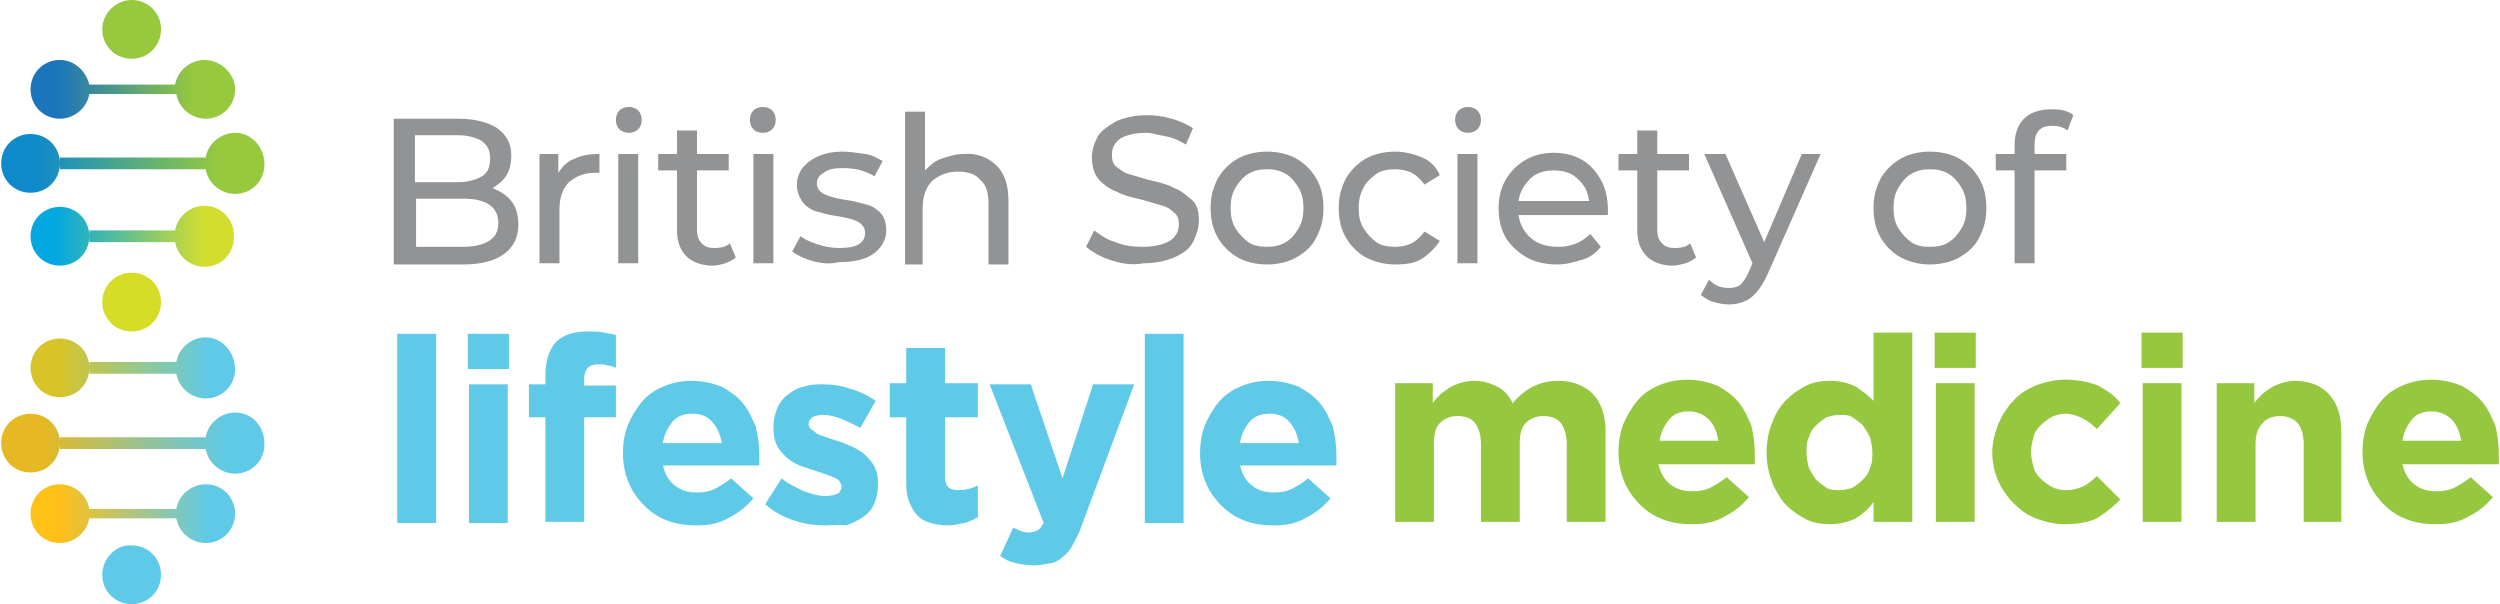 <?xml version="1.0" encoding="utf-8"?>
<!-- Generator: Adobe Illustrator 22.1.0, SVG Export Plug-In . SVG Version: 6.00 Build 0)  -->
<svg version="1.1" id="Layer_1" xmlns="http://www.w3.org/2000/svg" xmlns:xlink="http://www.w3.org/1999/xlink" x="0px" y="0px"
	 viewBox="0 0 212.7 51.4" style="enable-background:new 0 0 212.7 51.4;" xml:space="preserve">
<style type="text/css">
	.st0{fill:#5ECAE7;}
	.st1{fill:#95C83F;}
	.st2{fill:#919395;}
	.st3{fill:#D5DD26;}
	.st4{fill:#96C93D;}
	.st5{fill:url(#SVGID_1_);}
	.st6{fill:url(#SVGID_2_);}
	.st7{fill:url(#SVGID_3_);}
	.st8{fill:url(#SVGID_4_);}
	.st9{fill:url(#SVGID_5_);}
	.st10{fill:url(#SVGID_6_);}
</style>
<g>
	<path class="st0" d="M33.8,28.4h3.3v16.1h-3.3V28.4z"/>
	<path class="st0" d="M39.8,28.4h3.5v3h-3.5V28.4z M39.9,32.7h3.3v11.8h-3.3V32.7z"/>
	<path class="st0" d="M46.4,35.5H45v-2.8h1.4V32c0-1.3,0.3-2.2,0.9-2.9c0.6-0.6,1.5-0.9,2.7-0.9c0.5,0,1,0,1.4,0.1
		c0.4,0.1,0.7,0.1,1,0.2v2.8c-0.2-0.1-0.5-0.2-0.7-0.2c-0.2-0.1-0.5-0.1-0.8-0.1c-0.8,0-1.2,0.4-1.2,1.3v0.5h2.7v2.7h-2.7v8.9h-3.3
		V35.5z"/>
	<path class="st0" d="M59.3,44.7c-0.9,0-1.7-0.1-2.5-0.4c-0.8-0.3-1.4-0.7-2-1.3s-1-1.2-1.3-1.9c-0.3-0.7-0.5-1.6-0.5-2.5v0
		c0-0.8,0.1-1.6,0.4-2.4c0.3-0.7,0.7-1.4,1.2-2c0.5-0.6,1.1-1,1.8-1.3c0.7-0.3,1.5-0.5,2.4-0.5c1,0,1.8,0.2,2.6,0.5
		c0.7,0.4,1.3,0.8,1.8,1.4c0.5,0.6,0.8,1.3,1.1,2c0.2,0.8,0.3,1.6,0.3,2.4c0,0.1,0,0.3,0,0.4c0,0.1,0,0.3,0,0.5h-8.2
		c0.2,0.8,0.5,1.3,1,1.7c0.5,0.4,1.1,0.6,1.9,0.6c0.6,0,1.1-0.1,1.5-0.3c0.4-0.2,0.9-0.5,1.4-0.9l1.9,1.7c-0.6,0.7-1.2,1.2-2,1.6
		C61.3,44.5,60.4,44.7,59.3,44.7z M61.4,37.7c-0.1-0.7-0.4-1.4-0.8-1.8c-0.4-0.5-1-0.7-1.7-0.7c-0.7,0-1.3,0.2-1.7,0.7
		c-0.4,0.5-0.7,1.1-0.8,1.8H61.4z"/>
	<path class="st0" d="M70.2,44.7c-0.8,0-1.7-0.1-2.6-0.4c-0.9-0.3-1.7-0.7-2.5-1.4l1.4-2.2c0.6,0.5,1.3,0.8,1.9,1.1
		c0.6,0.2,1.2,0.4,1.8,0.4c0.5,0,0.8-0.1,1.1-0.2c0.2-0.2,0.3-0.4,0.3-0.6v0c0-0.2-0.1-0.3-0.2-0.5c-0.1-0.1-0.3-0.2-0.5-0.3
		c-0.2-0.1-0.5-0.2-0.8-0.3c-0.3-0.1-0.6-0.2-0.9-0.3c-0.4-0.1-0.8-0.3-1.2-0.4c-0.4-0.2-0.8-0.4-1.1-0.7c-0.3-0.3-0.6-0.6-0.8-1
		c-0.2-0.4-0.3-0.9-0.3-1.5v0c0-0.6,0.1-1.1,0.3-1.6c0.2-0.5,0.5-0.9,0.9-1.2c0.4-0.3,0.8-0.6,1.4-0.7c0.5-0.2,1.1-0.2,1.7-0.2
		c0.7,0,1.5,0.1,2.3,0.4c0.8,0.2,1.5,0.6,2.1,1l-1.3,2.3c-0.6-0.3-1.2-0.6-1.7-0.8c-0.6-0.2-1-0.3-1.5-0.3c-0.4,0-0.7,0.1-0.9,0.2
		c-0.2,0.2-0.3,0.3-0.3,0.6v0c0,0.2,0.1,0.3,0.2,0.4c0.1,0.1,0.3,0.2,0.5,0.4c0.2,0.1,0.5,0.2,0.8,0.3c0.3,0.1,0.6,0.2,0.9,0.3
		c0.4,0.1,0.8,0.3,1.3,0.5c0.4,0.2,0.8,0.4,1.1,0.7c0.3,0.3,0.6,0.6,0.8,1c0.2,0.4,0.3,0.8,0.3,1.4v0c0,0.7-0.1,1.2-0.3,1.7
		c-0.2,0.5-0.5,0.9-1,1.2c-0.4,0.3-0.9,0.5-1.4,0.7C71.4,44.6,70.8,44.7,70.2,44.7z"/>
	<path class="st0" d="M80.6,44.7c-0.5,0-1-0.1-1.4-0.2c-0.4-0.1-0.8-0.3-1.1-0.6c-0.3-0.3-0.5-0.6-0.7-1.1c-0.2-0.4-0.3-1-0.3-1.7
		v-5.6h-1.4v-2.9h1.4v-3h3.3v3h2.8v2.9h-2.8v5.1c0,0.8,0.4,1.1,1.1,1.1c0.6,0,1.1-0.1,1.7-0.4V44c-0.4,0.2-0.7,0.4-1.2,0.5
		S81.1,44.7,80.6,44.7z"/>
	<path class="st0" d="M88,48.1c-0.6,0-1.2-0.1-1.6-0.2c-0.5-0.1-0.9-0.3-1.3-0.6l1.1-2.4c0.2,0.1,0.5,0.2,0.7,0.3
		c0.3,0.1,0.5,0.1,0.7,0.1c0.3,0,0.5-0.1,0.7-0.2c0.2-0.1,0.3-0.3,0.5-0.6l-4.6-11.8h3.5l2.7,8l2.6-8h3.5l-4.5,12.1
		c-0.2,0.6-0.5,1.1-0.7,1.5c-0.2,0.4-0.5,0.8-0.8,1c-0.3,0.3-0.6,0.5-1,0.6C88.9,48,88.5,48.1,88,48.1z"/>
	<path class="st0" d="M97.4,28.4h3.3v16.1h-3.3V28.4z"/>
	<path class="st0" d="M108.4,44.7c-0.9,0-1.7-0.1-2.5-0.4c-0.8-0.3-1.4-0.7-2-1.3s-1-1.2-1.3-1.9c-0.3-0.7-0.5-1.6-0.5-2.5v0
		c0-0.8,0.1-1.6,0.4-2.4c0.3-0.7,0.7-1.4,1.2-2c0.5-0.6,1.1-1,1.8-1.3c0.7-0.3,1.5-0.5,2.4-0.5c1,0,1.8,0.2,2.6,0.5
		c0.7,0.4,1.3,0.8,1.8,1.4c0.5,0.6,0.8,1.3,1.1,2c0.2,0.8,0.3,1.6,0.3,2.4c0,0.1,0,0.3,0,0.4c0,0.1,0,0.3,0,0.5h-8.2
		c0.2,0.8,0.5,1.3,1,1.7c0.5,0.4,1.1,0.6,1.9,0.6c0.6,0,1.1-0.1,1.5-0.3c0.4-0.2,0.9-0.5,1.4-0.9l1.9,1.7c-0.6,0.7-1.2,1.2-2,1.6
		C110.4,44.5,109.5,44.7,108.4,44.7z M110.5,37.7c-0.1-0.7-0.4-1.4-0.8-1.8c-0.4-0.5-1-0.7-1.7-0.7c-0.7,0-1.3,0.2-1.7,0.7
		c-0.4,0.5-0.7,1.1-0.8,1.8H110.5z"/>
</g>
<g>
	<path class="st1" d="M118.6,32.6h3.3v1.7c0.2-0.3,0.4-0.5,0.6-0.7c0.2-0.2,0.5-0.4,0.8-0.6c0.3-0.2,0.6-0.3,0.9-0.4
		c0.3-0.1,0.7-0.2,1.2-0.2c0.8,0,1.4,0.2,2,0.5c0.6,0.3,1,0.8,1.3,1.4c0.5-0.6,1.1-1.1,1.7-1.4c0.6-0.3,1.3-0.5,2.2-0.5
		c1.2,0,2.2,0.4,2.9,1.1c0.7,0.7,1.1,1.8,1.1,3.2v7.7h-3.3v-6.6c0-0.8-0.2-1.4-0.5-1.8c-0.3-0.4-0.8-0.6-1.5-0.6
		c-0.6,0-1.1,0.2-1.5,0.6c-0.4,0.4-0.5,1-0.5,1.8v6.6H126v-6.6c0-0.8-0.2-1.4-0.5-1.8c-0.3-0.4-0.8-0.6-1.5-0.6
		c-0.6,0-1.1,0.2-1.5,0.6c-0.4,0.4-0.5,1-0.5,1.8v6.6h-3.3V32.6z"/>
	<path class="st1" d="M144,44.6c-0.9,0-1.7-0.1-2.5-0.4c-0.8-0.3-1.4-0.7-2-1.3c-0.5-0.5-1-1.2-1.3-1.9c-0.3-0.7-0.5-1.6-0.5-2.5v0
		c0-0.8,0.1-1.6,0.4-2.4c0.3-0.7,0.7-1.4,1.2-2c0.5-0.6,1.1-1,1.8-1.3c0.7-0.3,1.5-0.5,2.4-0.5c1,0,1.8,0.2,2.6,0.5
		c0.7,0.4,1.3,0.8,1.8,1.4c0.5,0.6,0.8,1.3,1.1,2c0.2,0.8,0.3,1.6,0.3,2.4c0,0.1,0,0.3,0,0.4c0,0.1,0,0.3,0,0.5h-8.2
		c0.2,0.8,0.5,1.3,1,1.7c0.5,0.4,1.1,0.6,1.9,0.6c0.6,0,1.1-0.1,1.5-0.3c0.4-0.2,0.9-0.5,1.4-0.9l1.9,1.7c-0.6,0.7-1.2,1.2-2,1.6
		C146,44.4,145.1,44.6,144,44.6z M146.2,37.5c-0.1-0.7-0.4-1.4-0.8-1.8s-1-0.7-1.7-0.7c-0.7,0-1.3,0.2-1.7,0.7
		c-0.4,0.5-0.7,1.1-0.8,1.8H146.2z"/>
	<path class="st1" d="M155.7,44.6c-0.7,0-1.4-0.1-2-0.4s-1.2-0.7-1.7-1.2c-0.5-0.5-0.9-1.2-1.2-1.9c-0.3-0.8-0.5-1.6-0.5-2.6v0
		c0-1,0.2-1.9,0.5-2.6c0.3-0.8,0.7-1.4,1.2-1.9c0.5-0.5,1.1-0.9,1.7-1.2s1.3-0.4,2-0.4c0.9,0,1.6,0.2,2.2,0.5
		c0.6,0.4,1.1,0.8,1.5,1.2v-5.8h3.3v16.1h-3.3v-1.7c-0.4,0.6-0.9,1-1.5,1.4C157.3,44.4,156.5,44.6,155.7,44.6z M156.5,41.7
		c0.4,0,0.8-0.1,1.1-0.2c0.3-0.2,0.6-0.4,0.9-0.7c0.3-0.3,0.5-0.6,0.6-1c0.2-0.4,0.2-0.8,0.2-1.3v0c0-0.5-0.1-0.9-0.2-1.3
		c-0.2-0.4-0.4-0.7-0.6-1c-0.3-0.3-0.6-0.5-0.9-0.7c-0.3-0.2-0.7-0.2-1.1-0.2c-0.4,0-0.8,0.1-1.1,0.2c-0.3,0.2-0.6,0.4-0.9,0.7
		c-0.3,0.3-0.5,0.6-0.6,1c-0.2,0.4-0.2,0.8-0.2,1.3v0c0,0.5,0.1,0.9,0.2,1.3c0.2,0.4,0.4,0.7,0.6,1c0.3,0.3,0.6,0.5,0.9,0.7
		C155.7,41.7,156.1,41.7,156.5,41.7z"/>
	<path class="st1" d="M164.6,28.3h3.5v3h-3.5V28.3z M164.7,32.6h3.3v11.8h-3.3V32.6z"/>
	<path class="st1" d="M175.7,44.6c-0.9,0-1.7-0.2-2.5-0.5c-0.8-0.3-1.4-0.8-1.9-1.3c-0.5-0.5-1-1.2-1.3-1.9
		c-0.3-0.7-0.5-1.5-0.5-2.4v0c0-0.8,0.2-1.6,0.5-2.4c0.3-0.7,0.7-1.4,1.3-2c0.5-0.6,1.2-1,1.9-1.3c0.8-0.3,1.6-0.5,2.5-0.5
		c1.1,0,2,0.2,2.8,0.5c0.7,0.4,1.4,0.8,1.9,1.5l-2,2.2c-0.4-0.4-0.8-0.7-1.2-0.9c-0.4-0.2-0.9-0.4-1.5-0.4c-0.4,0-0.8,0.1-1.2,0.3
		c-0.3,0.2-0.6,0.4-0.9,0.7c-0.3,0.3-0.5,0.6-0.6,1c-0.1,0.4-0.2,0.8-0.2,1.2v0c0,0.5,0.1,0.9,0.2,1.3c0.1,0.4,0.3,0.7,0.6,1
		c0.3,0.3,0.6,0.5,0.9,0.7c0.4,0.2,0.8,0.3,1.2,0.3c0.6,0,1-0.1,1.5-0.3c0.4-0.2,0.8-0.5,1.2-0.9l2,2c-0.6,0.6-1.2,1.1-2,1.6
		C177.8,44.4,176.8,44.6,175.7,44.6z"/>
	<path class="st1" d="M182.2,28.3h3.5v3h-3.5V28.3z M182.3,32.6h3.3v11.8h-3.3V32.6z"/>
	<path class="st1" d="M188.5,32.6h3.3v1.7c0.2-0.3,0.4-0.5,0.6-0.7c0.2-0.2,0.5-0.4,0.8-0.6c0.3-0.2,0.6-0.3,0.9-0.4
		c0.3-0.1,0.7-0.2,1.1-0.2c1.3,0,2.3,0.4,3,1.2c0.7,0.8,1,1.8,1,3.2v7.6H196v-6.6c0-0.8-0.2-1.4-0.5-1.8c-0.4-0.4-0.9-0.6-1.5-0.6
		c-0.6,0-1.2,0.2-1.5,0.6c-0.4,0.4-0.6,1-0.6,1.8v6.6h-3.3V32.6z"/>
	<path class="st1" d="M207.3,44.6c-0.9,0-1.7-0.1-2.5-0.4c-0.8-0.3-1.4-0.7-2-1.3c-0.5-0.5-1-1.2-1.3-1.9c-0.3-0.7-0.5-1.6-0.5-2.5
		v0c0-0.8,0.1-1.6,0.4-2.4c0.3-0.7,0.7-1.4,1.2-2c0.5-0.6,1.1-1,1.8-1.3c0.7-0.3,1.5-0.5,2.4-0.5c1,0,1.8,0.2,2.6,0.5
		c0.7,0.4,1.3,0.8,1.8,1.4c0.5,0.6,0.8,1.3,1.1,2c0.2,0.8,0.3,1.6,0.3,2.4c0,0.1,0,0.3,0,0.4c0,0.1,0,0.3,0,0.5h-8.2
		c0.2,0.8,0.5,1.3,1,1.7c0.5,0.4,1.1,0.6,1.9,0.6c0.6,0,1.1-0.1,1.5-0.3c0.4-0.2,0.9-0.5,1.4-0.9l1.9,1.7c-0.6,0.7-1.2,1.2-2,1.6
		C209.3,44.4,208.4,44.6,207.3,44.6z M209.4,37.5c-0.1-0.7-0.4-1.4-0.8-1.8s-1-0.7-1.7-0.7c-0.7,0-1.3,0.2-1.7,0.7
		c-0.4,0.5-0.7,1.1-0.8,1.8H209.4z"/>
</g>
<path class="st2" d="M43.5,17.1c0.4,0.5,0.6,1.2,0.6,2c0,1.1-0.4,1.9-1.2,2.5s-2,0.9-3.5,0.9h-5.9V10.1h5.5c1.4,0,2.5,0.3,3.3,0.8
	c0.8,0.6,1.2,1.3,1.2,2.3c0,0.6-0.1,1.2-0.4,1.7s-0.7,0.8-1.2,1.1C42.6,16.3,43.1,16.6,43.5,17.1z M35.3,11.6v3.9h3.6
	c0.9,0,1.6-0.2,2.1-0.5c0.5-0.3,0.7-0.8,0.7-1.5s-0.2-1.1-0.7-1.5c-0.5-0.3-1.2-0.5-2.1-0.5H35.3z M41.6,20.5
	c0.5-0.3,0.8-0.8,0.8-1.5c0-1.4-1-2.1-3-2.1h-4V21h4C40.4,21,41.1,20.8,41.6,20.5z"/>
<path class="st2" d="M48.9,13.5c0.6-0.3,1.3-0.4,2.1-0.4v1.6c-0.1,0-0.2,0-0.4,0c-0.9,0-1.6,0.3-2.2,0.8c-0.5,0.5-0.8,1.3-0.8,2.3
	v4.6h-1.7v-9.3h1.6v1.6C47.9,14.1,48.3,13.7,48.9,13.5z"/>
<path class="st2" d="M52.7,11c-0.2-0.2-0.3-0.5-0.3-0.8s0.1-0.6,0.3-0.8c0.2-0.2,0.5-0.3,0.8-0.3c0.3,0,0.6,0.1,0.8,0.3
	c0.2,0.2,0.3,0.5,0.3,0.8c0,0.3-0.1,0.6-0.3,0.8c-0.2,0.2-0.5,0.3-0.8,0.3C53.2,11.3,52.9,11.2,52.7,11z M52.6,13.1h1.7v9.3h-1.7
	V13.1z"/>
<path class="st2" d="M62.6,21.9c-0.2,0.2-0.6,0.4-0.9,0.5s-0.7,0.2-1.1,0.2c-0.9,0-1.7-0.3-2.2-0.8c-0.5-0.5-0.8-1.2-0.8-2.2v-5.1
	H56v-1.4h1.6v-2h1.7v2h2.7v1.4h-2.7v5c0,0.5,0.1,0.9,0.4,1.2s0.6,0.4,1.1,0.4c0.5,0,1-0.1,1.3-0.4L62.6,21.9z"/>
<path class="st2" d="M64.1,11c-0.2-0.2-0.3-0.5-0.3-0.8s0.1-0.6,0.3-0.8c0.2-0.2,0.5-0.3,0.8-0.3c0.3,0,0.6,0.1,0.8,0.3
	c0.2,0.2,0.3,0.5,0.3,0.8c0,0.3-0.1,0.6-0.3,0.8c-0.2,0.2-0.5,0.3-0.8,0.3C64.6,11.3,64.3,11.2,64.1,11z M64.1,13.1h1.7v9.3h-1.7
	V13.1z"/>
<path class="st2" d="M69.1,22.2c-0.7-0.2-1.3-0.5-1.7-0.8l0.7-1.3c0.4,0.3,0.9,0.5,1.5,0.7c0.6,0.2,1.2,0.3,1.8,0.3
	c1.5,0,2.2-0.4,2.2-1.3c0-0.3-0.1-0.5-0.3-0.7s-0.4-0.3-0.7-0.4s-0.7-0.2-1.3-0.3c-0.8-0.1-1.4-0.3-1.8-0.4s-0.9-0.4-1.2-0.8
	c-0.3-0.4-0.5-0.9-0.5-1.5c0-0.8,0.4-1.5,1.1-2s1.6-0.8,2.8-0.8c0.6,0,1.2,0.1,1.9,0.2s1.1,0.4,1.5,0.6l-0.7,1.3
	c-0.8-0.5-1.7-0.7-2.7-0.7c-0.7,0-1.3,0.1-1.6,0.4c-0.4,0.2-0.6,0.5-0.6,0.9c0,0.3,0.1,0.5,0.3,0.7s0.5,0.3,0.8,0.4
	c0.3,0.1,0.7,0.2,1.3,0.3c0.8,0.1,1.4,0.3,1.8,0.4c0.5,0.1,0.9,0.4,1.2,0.7s0.5,0.8,0.5,1.5c0,0.8-0.4,1.5-1.1,2s-1.7,0.7-2.9,0.7
	C70.6,22.5,69.8,22.4,69.1,22.2z"/>
<path class="st2" d="M84.8,14.1c0.7,0.7,1,1.7,1,3v5.4h-1.7v-5.2c0-0.9-0.2-1.6-0.7-2c-0.4-0.5-1.1-0.7-1.9-0.7
	c-0.9,0-1.6,0.3-2.2,0.8c-0.5,0.5-0.8,1.3-0.8,2.3v4.8H77v-13h1.7v5c0.4-0.4,0.8-0.8,1.4-1s1.2-0.4,1.9-0.4
	C83.1,13,84.1,13.4,84.8,14.1z"/>
<path class="st2" d="M94.4,22.1c-0.9-0.3-1.5-0.7-2-1.1l0.7-1.4c0.5,0.4,1.1,0.8,1.8,1c0.7,0.3,1.5,0.4,2.3,0.4c1,0,1.8-0.2,2.3-0.5
	c0.5-0.3,0.8-0.8,0.8-1.4c0-0.4-0.1-0.8-0.4-1c-0.3-0.3-0.6-0.5-1-0.6s-1-0.3-1.7-0.5c-0.9-0.2-1.7-0.4-2.2-0.7
	c-0.6-0.2-1.1-0.6-1.5-1c-0.4-0.5-0.6-1.1-0.6-1.9c0-0.7,0.2-1.2,0.5-1.8c0.3-0.5,0.9-0.9,1.6-1.3c0.7-0.3,1.6-0.5,2.6-0.5
	c0.7,0,1.4,0.1,2.1,0.3s1.3,0.5,1.8,0.8l-0.6,1.4c-0.5-0.3-1.1-0.6-1.7-0.7s-1.2-0.3-1.7-0.3c-1,0-1.7,0.2-2.2,0.5
	c-0.5,0.4-0.7,0.8-0.7,1.4c0,0.4,0.1,0.8,0.4,1s0.6,0.5,1,0.6s1,0.3,1.7,0.5c0.9,0.2,1.7,0.4,2.2,0.7c0.6,0.2,1,0.6,1.5,1
	s0.6,1.1,0.6,1.8c0,0.6-0.2,1.2-0.5,1.8s-0.9,1-1.6,1.3c-0.7,0.3-1.6,0.5-2.6,0.5C96.2,22.6,95.3,22.4,94.4,22.1z"/>
<path class="st2" d="M105.3,21.9c-0.7-0.4-1.3-1-1.7-1.7c-0.4-0.7-0.6-1.5-0.6-2.5s0.2-1.7,0.6-2.5c0.4-0.7,1-1.3,1.7-1.7
	c0.7-0.4,1.6-0.6,2.5-0.6s1.8,0.2,2.5,0.6c0.7,0.4,1.3,1,1.7,1.7c0.4,0.7,0.6,1.5,0.6,2.5s-0.2,1.7-0.6,2.5s-1,1.3-1.7,1.7
	c-0.7,0.4-1.6,0.6-2.5,0.6S106,22.3,105.3,21.9z M109.4,20.6c0.5-0.3,0.8-0.7,1.1-1.2s0.4-1.1,0.4-1.7c0-0.6-0.1-1.2-0.4-1.7
	c-0.3-0.5-0.6-0.9-1.1-1.2s-1-0.4-1.6-0.4s-1.1,0.1-1.6,0.4s-0.8,0.7-1.1,1.2c-0.3,0.5-0.4,1.1-0.4,1.7c0,0.6,0.1,1.2,0.4,1.7
	c0.3,0.5,0.7,0.9,1.1,1.2s1,0.4,1.6,0.4S108.9,20.9,109.4,20.6z"/>
<path class="st2" d="M116.2,21.9c-0.7-0.4-1.3-1-1.7-1.7s-0.6-1.5-0.6-2.5s0.2-1.7,0.6-2.5c0.4-0.7,1-1.3,1.7-1.7s1.6-0.6,2.5-0.6
	c0.8,0,1.6,0.2,2.3,0.5s1.2,0.8,1.5,1.5l-1.3,0.8c-0.3-0.4-0.7-0.8-1.1-1c-0.4-0.2-0.9-0.3-1.4-0.3c-0.6,0-1.2,0.1-1.6,0.4
	s-0.9,0.7-1.1,1.2c-0.3,0.5-0.4,1.1-0.4,1.7c0,0.7,0.1,1.2,0.4,1.7s0.7,0.9,1.1,1.2s1,0.4,1.6,0.4c0.5,0,1-0.1,1.4-0.3
	c0.4-0.2,0.8-0.6,1.1-1l1.3,0.8c-0.4,0.6-0.9,1.1-1.5,1.5s-1.4,0.5-2.3,0.5C117.8,22.5,117,22.3,116.2,21.9z"/>
<path class="st2" d="M124.1,11c-0.2-0.2-0.3-0.5-0.3-0.8s0.1-0.6,0.3-0.8s0.5-0.3,0.8-0.3s0.6,0.1,0.8,0.3s0.3,0.5,0.3,0.8
	c0,0.3-0.1,0.6-0.3,0.8s-0.5,0.3-0.8,0.3S124.3,11.2,124.1,11z M124,13.1h1.7v9.3H124V13.1z"/>
<path class="st2" d="M136.8,18.3h-7.6c0.1,0.8,0.5,1.5,1.1,2s1.4,0.7,2.3,0.7c1.1,0,2-0.4,2.7-1.1l0.9,1.1c-0.4,0.5-0.9,0.9-1.6,1.1
	s-1.3,0.4-2.1,0.4c-1,0-1.9-0.2-2.6-0.6s-1.4-1-1.8-1.7s-0.6-1.5-0.6-2.5c0-0.9,0.2-1.7,0.6-2.4c0.4-0.7,1-1.3,1.7-1.7
	s1.5-0.6,2.4-0.6c0.9,0,1.7,0.2,2.4,0.6s1.2,1,1.6,1.7c0.4,0.7,0.6,1.6,0.6,2.5C136.8,18,136.8,18.1,136.8,18.3z M130.2,15.2
	c-0.5,0.5-0.9,1.1-1,1.9h6c-0.1-0.8-0.4-1.4-1-1.9c-0.5-0.5-1.2-0.7-2-0.7S130.7,14.7,130.2,15.2z"/>
<path class="st2" d="M144.3,21.9c-0.2,0.2-0.6,0.4-0.9,0.5c-0.4,0.1-0.7,0.2-1.1,0.2c-0.9,0-1.7-0.3-2.2-0.8s-0.8-1.2-0.8-2.2v-5.1
	h-1.6v-1.4h1.6v-2h1.7v2h2.7v1.4H141v5c0,0.5,0.1,0.9,0.4,1.2s0.6,0.4,1.1,0.4c0.5,0,1-0.1,1.3-0.4L144.3,21.9z"/>
<path class="st2" d="M154.9,13.1l-4.5,10.2c-0.4,0.9-0.9,1.6-1.4,2s-1.2,0.6-1.9,0.6c-0.5,0-0.9-0.1-1.3-0.2s-0.8-0.4-1.1-0.6
	l0.7-1.3c0.5,0.5,1,0.7,1.7,0.7c0.4,0,0.8-0.1,1-0.3s0.5-0.6,0.7-1.1l0.3-0.7l-4.1-9.3h1.8l3.3,7.5l3.2-7.5H154.9z"/>
<path class="st2" d="M161.7,21.9c-0.7-0.4-1.3-1-1.7-1.7s-0.6-1.5-0.6-2.5s0.2-1.7,0.6-2.5c0.4-0.7,1-1.3,1.7-1.7s1.6-0.6,2.5-0.6
	c0.9,0,1.8,0.2,2.5,0.6s1.3,1,1.7,1.7c0.4,0.7,0.6,1.5,0.6,2.5s-0.2,1.7-0.6,2.5s-1,1.3-1.7,1.7s-1.6,0.6-2.5,0.6
	C163.3,22.5,162.5,22.3,161.7,21.9z M165.8,20.6c0.5-0.3,0.8-0.7,1.1-1.2s0.4-1.1,0.4-1.7c0-0.6-0.1-1.2-0.4-1.7
	c-0.3-0.5-0.6-0.9-1.1-1.2c-0.5-0.3-1-0.4-1.6-0.4s-1.1,0.1-1.6,0.4s-0.8,0.7-1.1,1.2c-0.3,0.5-0.4,1.1-0.4,1.7
	c0,0.6,0.1,1.2,0.4,1.7s0.7,0.9,1.1,1.2s1,0.4,1.6,0.4S165.4,20.9,165.8,20.6z"/>
<path class="st2" d="M173.1,12.3v0.8h2.7v1.4h-2.7v7.9h-1.7v-7.9h-1.6v-1.4h1.6v-0.8c0-0.9,0.3-1.7,0.8-2.2s1.3-0.8,2.3-0.8
	c0.4,0,0.7,0,1.1,0.1c0.3,0.1,0.6,0.2,0.8,0.4l-0.5,1.3c-0.4-0.3-0.8-0.4-1.3-0.4C173.6,10.7,173.1,11.2,173.1,12.3z"/>
<g>
	<g>
		<g>
			<path class="st3" d="M8.7,25.7c0,1.4,1.1,2.5,2.5,2.5c1.4,0,2.5-1.1,2.5-2.5c0-1.4-1.1-2.5-2.5-2.5C9.8,23.2,8.7,24.3,8.7,25.7z"
				/>
		</g>
		<g>
			<path class="st0" d="M8.7,48.9c0,1.4,1.1,2.5,2.5,2.5c1.4,0,2.5-1.1,2.5-2.5c0-1.4-1.1-2.5-2.5-2.5C9.9,46.3,8.7,47.5,8.7,48.9z"
				/>
		</g>
		<g>
			<path class="st4" d="M8.7,2.5c0,1.4,1.1,2.5,2.5,2.5c1.4,0,2.5-1.1,2.5-2.5c0-1.4-1.1-2.5-2.5-2.5C9.9,0,8.7,1.1,8.7,2.5z"/>
		</g>
		
			<linearGradient id="SVGID_1_" gradientUnits="userSpaceOnUse" x1="461.841" y1="210.14" x2="479.336" y2="210.14" gradientTransform="matrix(1 0 0 1 -459.303 -178.933)">
			<stop  offset="0.141" style="stop-color:#D8C429"/>
			<stop  offset="0.872" style="stop-color:#5ECAE7"/>
		</linearGradient>
		<path class="st5" d="M17.5,28.7c-1.2,0-2.3,0.9-2.5,2.1H7.6v0.5c0-1.4-1.1-2.5-2.5-2.5c-1.4,0-2.5,1.1-2.5,2.5s1.1,2.5,2.5,2.5
			c1.4,0,2.5-1.1,2.5-2.5v0.5H15c0.2,1.2,1.3,2.1,2.5,2.1c1.4,0,2.5-1.1,2.5-2.5S18.9,28.7,17.5,28.7z"/>
		
			<linearGradient id="SVGID_2_" gradientUnits="userSpaceOnUse" x1="479.262" y1="198.987" x2="461.841" y2="198.987" gradientTransform="matrix(1 0 0 1 -459.303 -178.933)">
			<stop  offset="0.153" style="stop-color:#D3DD2E"/>
			<stop  offset="0.562" style="stop-color:#5ABE96"/>
			<stop  offset="0.873" style="stop-color:#03A8E1"/>
		</linearGradient>
		<path class="st6" d="M17.4,17.5c-1.2,0-2.3,0.9-2.5,2.1H7.6v0.5c0-1.4-1.1-2.5-2.5-2.5c-1.4,0-2.5,1.1-2.5,2.5
			c0,1.4,1.1,2.5,2.5,2.5c1.4,0,2.5-1.1,2.5-2.5v0.5h7.3c0.2,1.2,1.3,2.1,2.5,2.1c1.4,0,2.5-1.1,2.5-2.5
			C20,18.7,18.8,17.5,17.4,17.5z"/>
		
			<linearGradient id="SVGID_3_" gradientUnits="userSpaceOnUse" x1="479.262" y1="186.596" x2="461.841" y2="186.596" gradientTransform="matrix(1 0 0 1 -459.303 -178.933)">
			<stop  offset="0.201" style="stop-color:#96C93D"/>
			<stop  offset="0.401" style="stop-color:#70AF64"/>
			<stop  offset="0.863" style="stop-color:#1B75BA"/>
		</linearGradient>
		<path class="st7" d="M17.4,5.1c-1.2,0-2.3,0.9-2.5,2.1H7.6C7.3,6,6.3,5.1,5.1,5.1c-1.4,0-2.5,1.1-2.5,2.5c0,1.4,1.1,2.5,2.5,2.5
			c1.2,0,2.3-0.9,2.5-2.1h7.4c0.2,1.2,1.3,2.1,2.5,2.1c1.4,0,2.5-1.1,2.5-2.5C20,6.3,18.8,5.1,17.4,5.1z"/>
		
			<linearGradient id="SVGID_4_" gradientUnits="userSpaceOnUse" x1="461.841" y1="222.658" x2="479.336" y2="222.658" gradientTransform="matrix(1 0 0 1 -459.303 -178.933)">
			<stop  offset="0.143" style="stop-color:#FFC018"/>
			<stop  offset="0.87" style="stop-color:#5ECAE7"/>
		</linearGradient>
		<path class="st8" d="M17.5,41.2c-1.2,0-2.3,0.9-2.5,2.1H7.6c-0.2-1.2-1.3-2.1-2.5-2.1c-1.4,0-2.5,1.1-2.5,2.5
			c0,1.4,1.1,2.5,2.5,2.5c1.2,0,2.3-0.9,2.5-2.1H15c0.2,1.2,1.3,2.1,2.5,2.1c1.4,0,2.5-1.1,2.5-2.5C20,42.3,18.9,41.2,17.5,41.2z"/>
		
			<linearGradient id="SVGID_5_" gradientUnits="userSpaceOnUse" x1="481.8" y1="192.791" x2="459.303" y2="192.791" gradientTransform="matrix(1 0 0 1 -459.303 -178.933)">
			<stop  offset="0.17" style="stop-color:#96C93D"/>
			<stop  offset="0.436" style="stop-color:#61B075"/>
			<stop  offset="0.863" style="stop-color:#0E8ACB"/>
		</linearGradient>
		<path class="st9" d="M20,11.3c-1.2,0-2.3,0.9-2.5,2.1H5.1v0.5c0-1.4-1.1-2.5-2.5-2.5c-1.4,0-2.5,1.1-2.5,2.5
			c0,1.4,1.1,2.5,2.5,2.5c1.4,0,2.5-1.1,2.5-2.5v0.5h12.4c0.2,1.2,1.3,2.1,2.5,2.1c1.4,0,2.5-1.1,2.5-2.5
			C22.5,12.5,21.4,11.3,20,11.3z"/>
		
			<linearGradient id="SVGID_6_" gradientUnits="userSpaceOnUse" x1="459.303" y1="216.54" x2="481.8" y2="216.54" gradientTransform="matrix(1 0 0 1 -459.303 -178.933)">
			<stop  offset="0.167" style="stop-color:#E5B824"/>
			<stop  offset="0.502" style="stop-color:#A0C188"/>
			<stop  offset="0.753" style="stop-color:#70C7CC"/>
			<stop  offset="0.869" style="stop-color:#5ECAE7"/>
		</linearGradient>
		<path class="st10" d="M20,35.1c-1.2,0-2.3,0.9-2.5,2.1H5.1v0.5c0-1.4-1.1-2.5-2.5-2.5c-1.4,0-2.5,1.1-2.5,2.5
			c0,1.4,1.1,2.5,2.5,2.5c1.4,0,2.5-1.1,2.5-2.5v0.5h12.4c0.2,1.2,1.3,2.1,2.5,2.1c1.4,0,2.5-1.1,2.5-2.5
			C22.5,36.2,21.4,35.1,20,35.1z"/>
	</g>
</g>
</svg>
